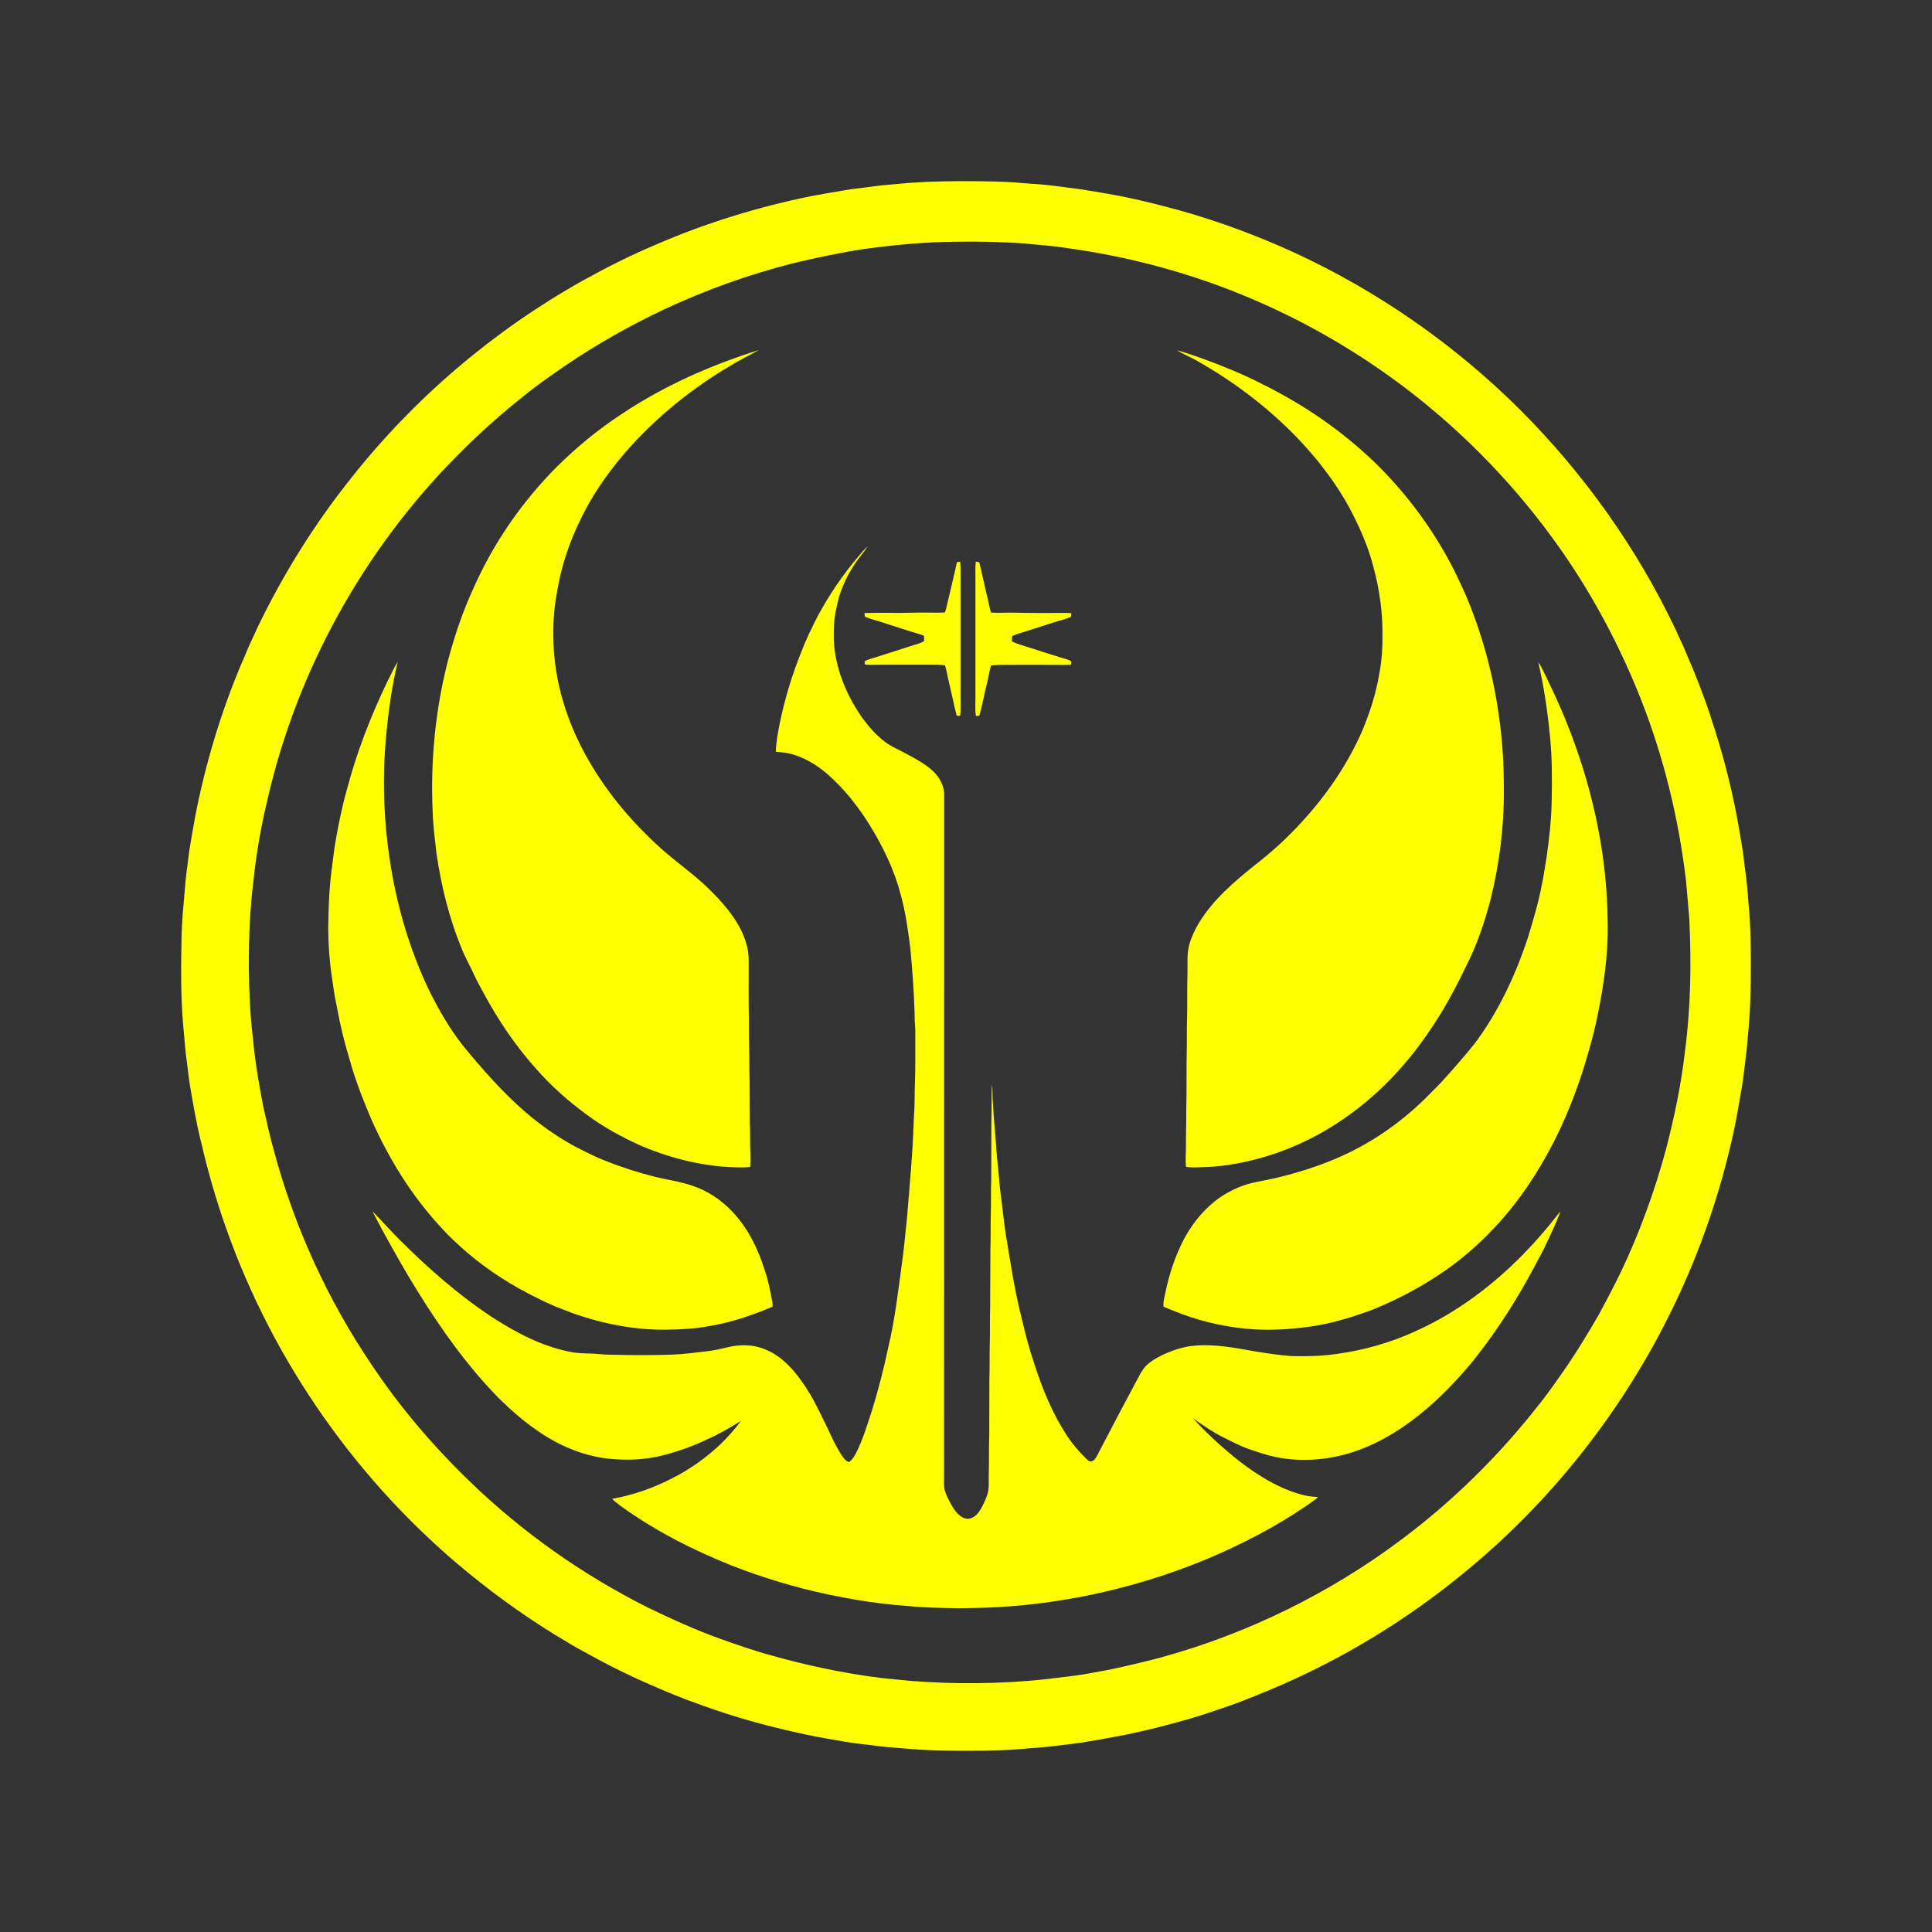 <?xml version="1.0" encoding="utf-8"?><!-- Uploaded to: SVG Repo, www.svgrepo.com, Generator: SVG Repo Mixer Tools -->
<svg fill="#ffff00" width="800px" height="800px" viewBox="0 0 32 32" xmlns="http://www.w3.org/2000/svg"><rect x="0" y="0" width="32" height="32" fill="#333333" stroke="none"/><path d="M 16.537 3.008 C 16.144 2.998 15.752 2.996 15.359 3.012 C 15.231 3.02 15.102 3.025 14.973 3.037 C 14.787 3.056 14.599 3.066 14.414 3.094 C 14.276 3.114 14.137 3.125 14 3.15 C 13.816 3.182 13.631 3.211 13.447 3.246 C 12.561 3.426 11.69 3.692 10.861 4.053 C 10.447 4.227 10.045 4.43 9.652 4.648 C 8.175 5.476 6.861 6.594 5.812 7.924 C 5.205 8.684 4.688 9.515 4.266 10.391 C 4.2 10.541 4.124 10.689 4.064 10.842 C 3.708 11.652 3.444 12.501 3.264 13.367 C 3.221 13.573 3.189 13.779 3.152 13.986 C 3.125 14.132 3.113 14.283 3.092 14.43 C 3.068 14.595 3.061 14.762 3.045 14.928 C 3.026 15.112 3.015 15.295 3.008 15.479 C 2.998 15.977 2.991 16.477 3.033 16.973 C 3.055 17.182 3.065 17.39 3.096 17.598 C 3.114 17.722 3.124 17.848 3.145 17.971 C 3.2 18.298 3.256 18.625 3.338 18.947 C 3.448 19.421 3.584 19.888 3.746 20.346 C 4.529 22.562 5.93 24.556 7.748 26.045 C 8.275 26.477 8.834 26.87 9.422 27.215 C 9.531 27.282 9.642 27.342 9.754 27.402 C 10.27 27.69 10.809 27.932 11.359 28.148 C 11.796 28.311 12.239 28.46 12.691 28.574 C 12.911 28.633 13.134 28.683 13.357 28.732 C 13.572 28.776 13.788 28.812 14.004 28.85 C 14.146 28.875 14.289 28.886 14.432 28.906 C 14.603 28.93 14.775 28.945 14.947 28.957 C 15.303 28.992 15.662 29 16.02 28.998 C 16.372 29 16.723 28.99 17.074 28.955 C 17.352 28.939 17.627 28.9 17.902 28.865 C 18.147 28.826 18.393 28.782 18.637 28.734 C 18.99 28.663 19.34 28.572 19.688 28.473 C 19.875 28.42 20.056 28.356 20.24 28.295 C 20.576 28.182 20.904 28.046 21.23 27.906 C 22.302 27.435 23.306 26.822 24.213 26.08 C 25.696 24.877 26.903 23.338 27.73 21.617 C 28.16 20.722 28.486 19.777 28.701 18.807 C 28.762 18.539 28.805 18.268 28.852 17.998 C 28.877 17.856 28.888 17.713 28.908 17.57 C 28.932 17.394 28.948 17.218 28.961 17.041 C 28.986 16.781 28.994 16.521 28.998 16.26 C 29.002 15.821 29.003 15.38 28.959 14.943 C 28.946 14.74 28.925 14.539 28.896 14.338 C 28.878 14.172 28.854 14.007 28.824 13.842 C 28.715 13.169 28.547 12.505 28.33 11.859 C 28.216 11.51 28.081 11.167 27.934 10.83 C 27.88 10.691 27.811 10.56 27.752 10.424 C 27.114 9.08 26.238 7.85 25.188 6.797 C 24.102 5.713 22.826 4.824 21.434 4.182 C 20.827 3.905 20.201 3.672 19.559 3.49 C 19.154 3.379 18.746 3.277 18.332 3.207 C 18.179 3.181 18.027 3.154 17.873 3.131 C 17.617 3.1 17.362 3.059 17.104 3.045 C 16.915 3.028 16.726 3.015 16.537 3.008 z M 15.807 4.004 C 16.205 3.997 16.602 4.005 16.998 4.035 C 17.208 4.058 17.421 4.07 17.631 4.102 C 18.057 4.162 18.482 4.238 18.9 4.342 C 20.575 4.746 22.156 5.528 23.502 6.602 C 24.454 7.362 25.289 8.267 25.971 9.277 C 26.458 10.002 26.864 10.783 27.184 11.596 C 27.561 12.557 27.806 13.567 27.926 14.592 C 27.944 14.801 27.964 15.01 27.98 15.219 C 28.015 15.946 28.005 16.676 27.91 17.4 C 27.848 17.953 27.733 18.499 27.594 19.037 C 27.407 19.729 27.161 20.404 26.855 21.051 C 26.737 21.294 26.611 21.535 26.482 21.773 C 26.319 22.057 26.149 22.335 25.967 22.607 C 25.808 22.835 25.652 23.065 25.477 23.281 C 24.824 24.114 24.063 24.863 23.215 25.498 C 22.034 26.383 20.685 27.049 19.262 27.443 C 19.043 27.505 18.82 27.554 18.598 27.607 C 18.405 27.653 18.209 27.685 18.014 27.721 C 17.776 27.764 17.536 27.784 17.297 27.816 C 16.556 27.893 15.808 27.898 15.066 27.84 C 14.91 27.825 14.754 27.809 14.598 27.793 C 13.974 27.715 13.357 27.585 12.752 27.412 C 12.474 27.337 12.205 27.241 11.934 27.146 C 11.525 26.998 11.127 26.818 10.736 26.629 C 9.646 26.082 8.638 25.371 7.764 24.521 C 7.163 23.939 6.618 23.299 6.154 22.602 C 5.425 21.525 4.877 20.324 4.539 19.068 C 4.469 18.822 4.416 18.572 4.359 18.322 C 4.287 17.945 4.221 17.566 4.188 17.184 C 4.141 16.803 4.127 16.419 4.121 16.035 C 4.12 15.554 4.138 15.074 4.197 14.596 C 4.245 14.132 4.326 13.672 4.436 13.219 C 4.923 11.108 6.009 9.142 7.525 7.596 C 7.655 7.469 7.777 7.337 7.912 7.217 C 8.165 6.979 8.428 6.753 8.701 6.539 C 8.912 6.366 9.14 6.212 9.365 6.055 C 9.88 5.705 10.424 5.398 10.986 5.131 C 11.683 4.804 12.411 4.543 13.158 4.355 C 13.544 4.264 13.932 4.181 14.324 4.123 C 14.815 4.056 15.311 4.009 15.807 4.004 z M 12.57 5.797 C 11.772 6.049 10.998 6.389 10.301 6.855 C 9.913 7.108 9.554 7.404 9.225 7.729 C 8.65 8.307 8.178 8.986 7.848 9.73 C 7.662 10.131 7.521 10.552 7.41 10.979 C 7.209 11.779 7.129 12.609 7.166 13.434 C 7.172 13.669 7.203 13.9 7.229 14.133 C 7.309 14.677 7.44 15.216 7.652 15.723 C 7.707 15.864 7.785 15.995 7.846 16.133 C 7.896 16.243 7.956 16.347 8.012 16.453 C 8.255 16.901 8.541 17.327 8.883 17.707 C 9.13 17.987 9.41 18.237 9.711 18.457 C 9.988 18.663 10.292 18.831 10.607 18.973 C 11.135 19.198 11.705 19.336 12.281 19.336 C 12.329 19.337 12.378 19.334 12.426 19.328 C 12.435 19.243 12.43 19.155 12.428 19.07 C 12.422 18.917 12.426 18.766 12.42 18.613 C 12.415 18.31 12.42 18.007 12.412 17.705 C 12.41 17.581 12.412 17.457 12.408 17.332 C 12.401 17.147 12.409 16.961 12.402 16.775 C 12.398 16.56 12.401 16.346 12.4 16.131 C 12.399 15.968 12.412 15.801 12.365 15.643 C 12.307 15.427 12.188 15.235 12.051 15.061 C 11.949 14.931 11.833 14.812 11.715 14.697 C 11.468 14.461 11.184 14.266 10.93 14.037 C 10.472 13.621 10.068 13.145 9.758 12.609 C 9.399 11.994 9.173 11.29 9.166 10.574 C 9.159 10.315 9.178 10.055 9.227 9.801 C 9.291 9.407 9.416 9.022 9.588 8.662 C 9.811 8.181 10.123 7.746 10.479 7.357 C 10.944 6.854 11.482 6.424 12.07 6.074 C 12.232 5.974 12.404 5.89 12.57 5.797 z M 19.494 5.801 C 19.587 5.861 19.691 5.902 19.789 5.955 C 20.463 6.331 21.083 6.808 21.604 7.377 C 21.883 7.685 22.133 8.02 22.336 8.383 C 22.484 8.659 22.615 8.944 22.707 9.244 C 22.825 9.639 22.897 10.048 22.898 10.459 C 22.901 10.692 22.891 10.925 22.846 11.154 C 22.792 11.488 22.686 11.812 22.555 12.123 C 22.314 12.668 21.973 13.166 21.57 13.605 C 21.332 13.87 21.065 14.111 20.783 14.33 C 20.436 14.608 20.091 14.904 19.857 15.287 C 19.788 15.403 19.73 15.527 19.695 15.658 C 19.655 15.811 19.673 15.972 19.668 16.129 C 19.659 16.394 19.669 16.66 19.66 16.926 C 19.656 17.05 19.66 17.174 19.658 17.299 C 19.648 17.667 19.658 18.034 19.648 18.402 C 19.65 18.597 19.641 18.792 19.643 18.988 C 19.644 19.101 19.63 19.215 19.645 19.328 C 19.741 19.341 19.839 19.335 19.936 19.332 C 20.124 19.326 20.31 19.306 20.494 19.27 C 21.163 19.147 21.801 18.865 22.35 18.465 C 22.885 18.08 23.339 17.586 23.703 17.037 C 23.921 16.718 24.104 16.375 24.271 16.027 C 24.455 15.677 24.581 15.299 24.684 14.918 C 24.831 14.327 24.912 13.717 24.908 13.107 C 24.907 12.868 24.906 12.631 24.885 12.393 C 24.82 11.538 24.626 10.69 24.295 9.898 C 24.233 9.751 24.163 9.611 24.096 9.467 C 23.76 8.799 23.312 8.188 22.777 7.666 C 22.226 7.133 21.585 6.695 20.898 6.357 C 20.582 6.194 20.251 6.061 19.918 5.939 C 19.778 5.89 19.638 5.84 19.494 5.801 z M 14.373 9.047 C 14.313 9.102 14.262 9.163 14.211 9.225 C 13.957 9.522 13.738 9.848 13.553 10.188 C 13.449 10.387 13.35 10.592 13.27 10.803 C 13.115 11.186 12.997 11.582 12.914 11.986 C 12.885 12.139 12.854 12.294 12.85 12.451 C 12.931 12.461 13.011 12.463 13.09 12.484 C 13.371 12.556 13.617 12.726 13.82 12.928 C 14.045 13.145 14.236 13.396 14.402 13.662 C 14.623 14.018 14.809 14.401 14.916 14.807 C 14.999 15.107 15.042 15.417 15.08 15.725 C 15.111 16.07 15.138 16.416 15.148 16.762 C 15.15 17.028 15.163 16.933 15.16 17.199 C 15.159 17.323 15.159 17.447 15.16 17.572 C 15.161 17.799 15.149 18.028 15.148 18.256 C 15.148 18.354 15.139 18.452 15.135 18.549 C 15.118 19.108 15.064 19.665 15.018 20.223 C 14.993 20.431 14.978 20.641 14.949 20.85 C 14.881 21.344 14.827 21.839 14.711 22.324 C 14.637 22.677 14.545 23.028 14.439 23.373 C 14.362 23.604 14.294 23.839 14.184 24.057 C 14.154 24.116 14.118 24.178 14.062 24.217 C 13.998 24.196 13.961 24.135 13.926 24.082 C 13.86 23.972 13.798 23.857 13.746 23.74 C 13.689 23.61 13.622 23.486 13.561 23.359 C 13.477 23.183 13.377 23.015 13.264 22.857 C 13.109 22.644 12.918 22.445 12.668 22.348 C 12.473 22.266 12.25 22.266 12.047 22.316 C 11.94 22.342 11.834 22.366 11.725 22.379 C 11.535 22.401 11.345 22.428 11.154 22.436 C 10.889 22.446 10.624 22.446 10.359 22.443 C 10.213 22.437 10.067 22.443 9.922 22.428 C 9.757 22.411 9.589 22.425 9.426 22.387 C 8.96 22.293 8.535 22.066 8.139 21.809 C 7.583 21.44 7.08 20.995 6.609 20.525 C 6.459 20.373 6.317 20.214 6.168 20.061 C 6.222 20.169 6.281 20.274 6.336 20.381 C 6.524 20.721 6.711 21.06 6.918 21.389 C 7.309 22.021 7.743 22.629 8.264 23.162 C 8.46 23.352 8.665 23.535 8.891 23.689 C 9.24 23.936 9.644 24.11 10.07 24.16 C 10.378 24.191 10.692 24.182 10.992 24.102 C 11.241 24.037 11.486 23.951 11.717 23.838 C 11.911 23.753 12.093 23.647 12.273 23.535 C 12.174 23.666 12.066 23.791 11.949 23.906 C 11.706 24.137 11.432 24.336 11.131 24.486 C 10.819 24.648 10.483 24.764 10.137 24.826 C 10.222 24.907 10.322 24.972 10.418 25.041 C 10.831 25.323 11.27 25.562 11.727 25.764 C 12.238 25.996 12.771 26.174 13.314 26.316 C 13.885 26.458 14.468 26.562 15.055 26.602 C 15.314 26.629 15.575 26.631 15.836 26.637 C 16.08 26.637 16.324 26.63 16.568 26.617 C 17.751 26.545 18.923 26.268 20.016 25.812 C 20.576 25.573 21.119 25.294 21.623 24.951 C 21.694 24.902 21.766 24.855 21.832 24.797 C 21.754 24.79 21.677 24.785 21.6 24.766 C 21.362 24.708 21.137 24.605 20.928 24.477 C 20.672 24.324 20.437 24.136 20.213 23.939 C 20.055 23.795 19.9 23.648 19.758 23.488 C 19.919 23.607 20.086 23.719 20.266 23.809 C 20.404 23.877 20.541 23.951 20.688 24.002 C 20.866 24.064 21.045 24.122 21.232 24.152 C 21.693 24.223 22.172 24.157 22.602 23.98 C 23.04 23.802 23.429 23.522 23.777 23.205 C 24.029 22.968 24.266 22.714 24.477 22.441 C 24.829 21.989 25.136 21.503 25.406 20.998 C 25.481 20.851 25.565 20.711 25.631 20.559 C 25.709 20.396 25.785 20.231 25.848 20.061 C 25.785 20.133 25.729 20.211 25.668 20.285 C 25.218 20.832 24.693 21.323 24.092 21.701 C 23.837 21.864 23.567 22 23.289 22.117 C 22.873 22.29 22.43 22.397 21.982 22.445 C 21.786 22.463 21.591 22.466 21.395 22.461 C 21.2 22.448 21.004 22.417 20.811 22.387 C 20.473 22.329 20.13 22.257 19.785 22.289 C 19.621 22.301 19.463 22.352 19.312 22.416 C 19.201 22.465 19.092 22.523 19 22.605 C 18.941 22.657 18.902 22.726 18.865 22.795 C 18.647 23.201 18.431 23.609 18.219 24.018 C 18.191 24.07 18.168 24.126 18.131 24.172 C 18.111 24.198 18.072 24.214 18.041 24.201 C 18.024 24.191 18.008 24.177 17.994 24.164 C 17.877 24.047 17.767 23.923 17.676 23.785 C 17.436 23.42 17.268 23.014 17.135 22.6 C 17.051 22.354 16.985 22.103 16.926 21.85 C 16.807 21.384 16.735 20.91 16.658 20.436 C 16.623 20.222 16.606 20.005 16.576 19.791 C 16.553 19.629 16.546 19.466 16.527 19.303 C 16.505 19.123 16.499 18.942 16.482 18.762 C 16.464 18.573 16.451 18.382 16.441 18.193 C 16.436 18.116 16.445 18.04 16.43 17.965 C 16.419 18.172 16.428 18.377 16.42 18.584 C 16.419 18.898 16.42 19.211 16.418 19.525 C 16.41 19.731 16.417 19.939 16.41 20.145 C 16.405 20.334 16.411 20.523 16.404 20.713 C 16.402 21.027 16.402 21.34 16.4 21.654 C 16.392 21.865 16.401 22.078 16.393 22.289 C 16.389 22.478 16.394 22.667 16.387 22.857 C 16.386 23.166 16.387 23.474 16.385 23.783 C 16.377 23.994 16.384 24.207 16.377 24.418 C 16.372 24.534 16.39 24.654 16.35 24.766 C 16.318 24.854 16.279 24.941 16.229 25.02 C 16.187 25.084 16.128 25.144 16.049 25.154 C 15.987 25.162 15.928 25.13 15.883 25.09 C 15.809 25.023 15.762 24.935 15.717 24.848 C 15.683 24.778 15.646 24.709 15.639 24.631 C 15.633 24.561 15.637 24.489 15.637 24.418 C 15.638 20.555 15.638 17.053 15.639 13.191 C 15.647 13.009 15.546 12.84 15.406 12.73 C 15.262 12.612 15.095 12.531 14.932 12.443 C 14.837 12.393 14.737 12.35 14.652 12.283 C 14.512 12.175 14.394 12.042 14.289 11.9 C 14.056 11.571 13.887 11.193 13.828 10.793 C 13.807 10.662 13.809 10.528 13.812 10.396 C 13.816 10.218 13.856 10.042 13.902 9.871 C 13.981 9.622 14.108 9.39 14.271 9.188 C 14.306 9.143 14.341 9.096 14.373 9.047 z M 15.904 9.303 C 15.885 9.307 15.868 9.309 15.85 9.312 C 15.794 9.57 15.729 9.827 15.67 10.084 C 15.665 10.105 15.656 10.125 15.65 10.145 C 15.474 10.153 15.297 10.141 15.121 10.148 C 14.854 10.157 14.585 10.144 14.318 10.154 L 14.324 10.213 C 14.416 10.255 14.515 10.274 14.609 10.307 C 14.772 10.362 14.938 10.411 15.102 10.465 C 15.169 10.486 15.239 10.502 15.303 10.531 C 15.307 10.56 15.307 10.59 15.305 10.619 C 15.239 10.662 15.161 10.674 15.088 10.699 C 14.909 10.76 14.727 10.813 14.547 10.873 C 14.477 10.898 14.401 10.911 14.334 10.945 C 14.312 10.959 14.324 10.988 14.326 11.008 C 14.413 11.015 14.501 11.009 14.588 11.01 C 14.853 11.011 15.118 11.009 15.383 11.01 C 15.473 11.011 15.563 11.007 15.652 11.02 C 15.678 11.099 15.689 11.182 15.709 11.262 C 15.756 11.459 15.796 11.657 15.846 11.854 C 15.865 11.854 15.883 11.855 15.902 11.857 C 15.917 11.766 15.909 11.673 15.91 11.582 L 15.91 9.584 C 15.91 9.491 15.914 9.397 15.904 9.303 z M 16.162 9.303 C 16.152 9.397 16.157 9.491 16.156 9.584 L 16.156 11.586 C 16.156 11.678 16.149 11.768 16.164 11.859 C 16.183 11.857 16.202 11.856 16.221 11.855 C 16.274 11.67 16.305 11.478 16.354 11.291 C 16.377 11.202 16.387 11.111 16.414 11.023 C 16.498 11.011 16.584 11.014 16.668 11.012 C 16.94 11.01 17.209 11.013 17.48 11.012 C 17.567 11.012 17.653 11.017 17.74 11.01 C 17.744 10.989 17.753 10.961 17.732 10.947 C 17.714 10.935 17.694 10.929 17.674 10.922 C 17.417 10.846 17.162 10.76 16.906 10.68 C 16.856 10.665 16.808 10.648 16.762 10.623 C 16.759 10.593 16.76 10.562 16.768 10.533 C 16.797 10.521 16.825 10.509 16.855 10.5 C 17.051 10.438 17.247 10.377 17.443 10.312 C 17.542 10.28 17.645 10.259 17.74 10.215 C 17.741 10.196 17.744 10.175 17.746 10.156 C 17.706 10.154 17.667 10.151 17.627 10.152 C 17.356 10.154 17.084 10.154 16.814 10.148 C 16.681 10.144 16.547 10.155 16.414 10.146 C 16.389 10.073 16.38 9.996 16.361 9.922 C 16.31 9.72 16.27 9.514 16.219 9.312 C 16.2 9.309 16.181 9.306 16.162 9.303 z M 6.588 10.961 C 6.52 11.069 6.469 11.188 6.41 11.301 C 6.137 11.872 5.907 12.463 5.746 13.076 C 5.664 13.367 5.604 13.664 5.553 13.963 C 5.528 14.113 5.513 14.264 5.492 14.414 C 5.449 14.736 5.442 15.061 5.436 15.385 C 5.439 15.673 5.461 15.959 5.506 16.244 C 5.524 16.358 5.537 16.474 5.561 16.586 C 5.595 16.742 5.619 16.899 5.658 17.053 C 5.705 17.263 5.767 17.471 5.828 17.678 C 5.92 17.981 6.037 18.275 6.162 18.566 C 6.45 19.208 6.825 19.815 7.305 20.33 C 7.439 20.482 7.591 20.618 7.744 20.752 C 8.101 21.054 8.499 21.309 8.922 21.51 C 9.107 21.608 9.304 21.682 9.5 21.756 C 10.006 21.932 10.541 22.036 11.078 22.023 C 11.296 22.018 11.517 22.008 11.732 21.967 C 12.099 21.908 12.454 21.789 12.795 21.643 C 12.799 21.603 12.793 21.562 12.785 21.523 C 12.754 21.365 12.724 21.207 12.672 21.055 C 12.561 20.698 12.395 20.35 12.137 20.076 C 11.95 19.876 11.715 19.717 11.453 19.635 C 11.257 19.567 11.051 19.542 10.85 19.492 C 10.576 19.422 10.306 19.338 10.043 19.232 C 9.863 19.165 9.692 19.074 9.521 18.988 C 9.23 18.83 8.957 18.637 8.705 18.422 C 8.322 18.09 7.987 17.708 7.666 17.316 C 7.449 17.039 7.272 16.734 7.115 16.42 C 6.659 15.474 6.424 14.43 6.369 13.385 C 6.352 12.979 6.356 12.572 6.398 12.168 C 6.435 11.762 6.493 11.357 6.588 10.961 z M 25.477 10.963 C 25.574 11.373 25.634 11.791 25.674 12.211 C 25.709 12.558 25.707 12.907 25.701 13.256 C 25.696 13.578 25.659 13.9 25.613 14.219 C 25.588 14.371 25.566 14.524 25.533 14.674 C 25.48 14.959 25.395 15.236 25.312 15.514 C 25.108 16.137 24.828 16.742 24.436 17.27 C 24.272 17.477 24.097 17.676 23.92 17.873 C 23.841 17.961 23.755 18.045 23.672 18.129 C 23.256 18.552 22.766 18.904 22.223 19.148 C 21.867 19.309 21.492 19.426 21.113 19.516 C 20.916 19.561 20.713 19.583 20.525 19.662 C 20.372 19.726 20.225 19.809 20.098 19.916 C 19.891 20.087 19.726 20.303 19.602 20.539 C 19.462 20.813 19.364 21.107 19.303 21.408 C 19.288 21.485 19.262 21.564 19.273 21.643 C 19.372 21.688 19.478 21.724 19.58 21.766 C 19.97 21.911 20.382 21.995 20.797 22.02 C 21.137 22.036 21.479 22.01 21.814 21.955 C 22.133 21.898 22.443 21.802 22.746 21.688 C 23.074 21.553 23.393 21.393 23.693 21.205 C 24.366 20.792 24.931 20.218 25.361 19.559 C 25.802 18.889 26.114 18.139 26.326 17.367 C 26.38 17.183 26.425 16.997 26.463 16.809 C 26.563 16.319 26.636 15.818 26.629 15.316 C 26.627 15.224 26.624 15.131 26.623 15.039 C 26.584 13.977 26.338 12.928 25.939 11.945 C 25.845 11.705 25.733 11.471 25.623 11.238 C 25.577 11.144 25.535 11.05 25.477 10.963 z"/></svg>
